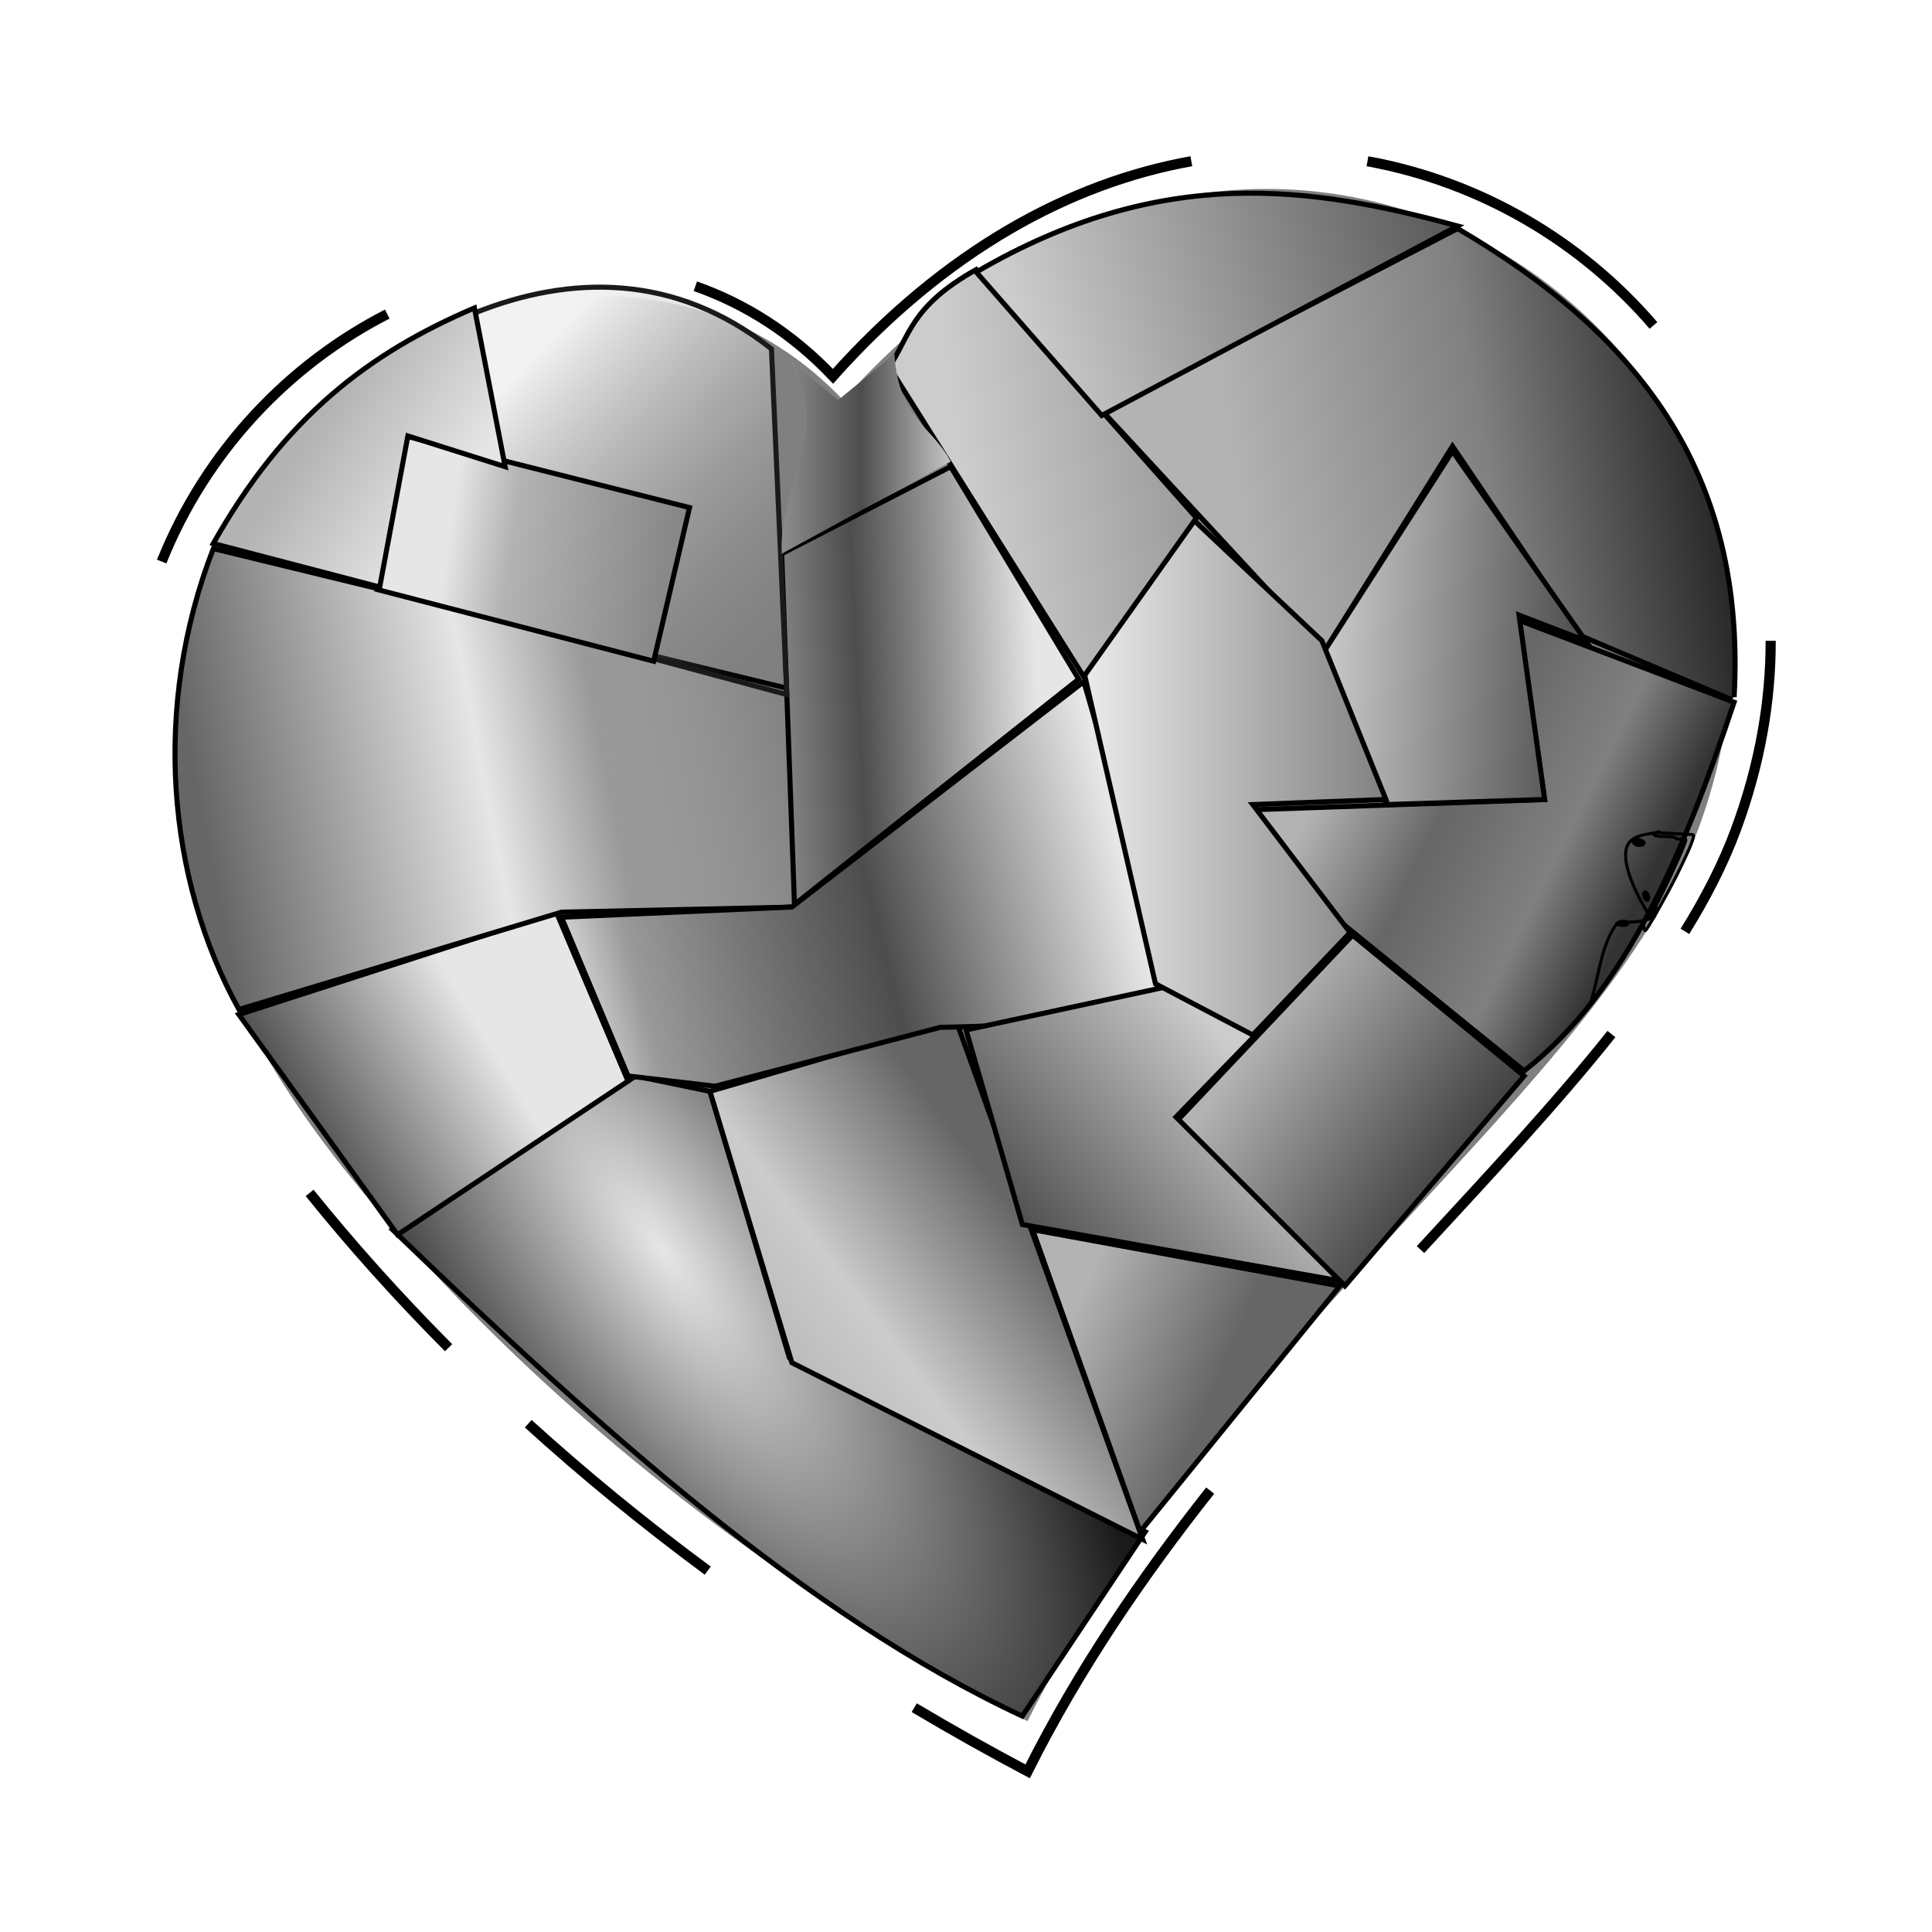 <svg:svg xmlns:dc="http://purl.org/dc/elements/1.1/" xmlns:ns2="http://creativecommons.org/ns#" xmlns:rdf="http://www.w3.org/1999/02/22-rdf-syntax-ns#" xmlns:svg="http://www.w3.org/2000/svg" height="801.899" id="svg3470" version="1.1" viewBox="-19.722 37.12 801.899 801.899" width="801.899">
  <svg:defs id="defs3472">
    <svg:filter color-interpolation-filters="sRGB" height="1.4" id="filter5859" width="1.4" x="-.2" y="-.2">
      <svg:feTurbulence baseFrequency="0.08" id="feTurbulence5861" numOctaves="5" seed="0" type="fractalNoise" />
      <svg:feGaussianBlur id="feGaussianBlur5863" result="result91" stdDeviation="0.5" />
      <svg:feDisplacementMap id="feDisplacementMap5865" in="SourceGraphic" in2="result91" result="result1" scale="20" xChannelSelector="R" yChannelSelector="G" />
      <svg:feComposite id="feComposite5867" in="result1" in2="SourceGraphic" operator="atop" result="fbSourceGraphic" />
      <svg:feColorMatrix id="feColorMatrix5981" in="fbSourceGraphic" result="fbSourceGraphicAlpha" values="0 0 0 -1 0 0 0 0 -1 0 0 0 0 -1 0 0 0 0 1 0" />
      <svg:feTurbulence baseFrequency="0.05" id="feTurbulence5983" numOctaves="5" result="result91" type="fractalNoise" />
      <svg:feDisplacementMap id="feDisplacementMap5985" in="fbSourceGraphic" in2="result91" result="result5" scale="25" xChannelSelector="R" yChannelSelector="A" />
      <svg:feComposite id="feComposite5987" in="fbSourceGraphic" in2="result5" operator="atop" />
    </svg:filter>
    <svg:filter color-interpolation-filters="sRGB" id="filter5801">
      <svg:feTurbulence baseFrequency="0.08" id="feTurbulence5803" numOctaves="5" seed="0" type="fractalNoise" />
      <svg:feGaussianBlur id="feGaussianBlur5805" result="result91" stdDeviation="0.5" />
      <svg:feDisplacementMap id="feDisplacementMap5807" in="SourceGraphic" in2="result91" result="result1" scale="20" xChannelSelector="R" yChannelSelector="G" />
      <svg:feComposite id="feComposite5809" in="result1" in2="SourceGraphic" operator="atop" />
    </svg:filter>
    <svg:radialGradient cx="227.3" cy="761.5" gradientTransform="matrix(-.581 .416 -1.15 -1.607 1229.3 1863)" gradientUnits="userSpaceOnUse" id="radialGradient3862" r="37.623">
      <svg:stop id="stop3838" offset="0" stop-color="#e6e6e6" />
      <svg:stop id="stop3840" offset="1" stop-color="#1a1a1a" />
    </svg:radialGradient>
    <svg:linearGradient gradientUnits="userSpaceOnUse" id="linearGradient3978" x1="263.31" x2="277.83" y1="737.25" y2="743.32">
      <svg:stop id="stop3974" offset="0" stop-color="#b3b3b3" />
      <svg:stop id="stop3976" offset="1" stop-color="#666" />
    </svg:linearGradient>
    <svg:linearGradient gradientUnits="userSpaceOnUse" id="linearGradient3968" x1="230.42" x2="255.12" y1="746.9" y2="728.33">
      <svg:stop id="stop3962" offset="0" stop-color="#b3b3b3" />
      <svg:stop id="stop3970" offset=".431" stop-color="#ccc" />
      <svg:stop id="stop3964" offset="1" stop-color="#666" />
    </svg:linearGradient>
    <svg:linearGradient gradientUnits="userSpaceOnUse" id="linearGradient3860" x1="204.31" x2="181.19" y1="712.96" y2="726.89">
      <svg:stop id="stop3854" offset="0" stop-color="#e6e6e6" />
      <svg:stop id="stop3856" offset="1" stop-color="#1a1a1a" />
    </svg:linearGradient>
    <svg:linearGradient gradientUnits="userSpaceOnUse" id="linearGradient3870" x1="177.66" x2="235.87" y1="698.81" y2="687.59">
      <svg:stop id="stop3866" offset="0" stop-color="#666" />
      <svg:stop id="stop3872" offset=".473" stop-color="#e6e6e6" />
      <svg:stop id="stop3874" offset=".675" stop-color="#999" />
      <svg:stop id="stop3868" offset="1" stop-color="#b3b3b3" stop-opacity="0" />
    </svg:linearGradient>
    <svg:linearGradient gradientUnits="userSpaceOnUse" id="linearGradient3894" x1="214.31" x2="267.11" y1="709.73" y2="696.68">
      <svg:stop id="stop3890" offset="0" stop-color="#ccc" />
      <svg:stop id="stop3898" offset=".098" stop-color="#999" />
      <svg:stop id="stop3896" offset=".544" stop-color="#4d4d4d" />
      <svg:stop id="stop3892" offset="1" stop-color="#e6e6e6" />
    </svg:linearGradient>
    <svg:linearGradient gradientUnits="userSpaceOnUse" id="linearGradient4005" x1="281.84" x2="304.33" y1="709.82" y2="725.17">
      <svg:stop id="stop4001" offset="0" stop-color="#b3b3b3" />
      <svg:stop id="stop4063" offset=".398" stop-color="#808080" />
      <svg:stop id="stop4003" offset="1" stop-color="#333" />
    </svg:linearGradient>
    <svg:linearGradient gradientUnits="userSpaceOnUse" id="linearGradient3997" x1="246.48" x2="276.53" y1="737.09" y2="712.34">
      <svg:stop id="stop3993" offset="0" stop-color="#1a1a1a" />
      <svg:stop id="stop3995" offset="1" stop-color="#ccc" />
    </svg:linearGradient>
    <svg:linearGradient gradientUnits="userSpaceOnUse" id="linearGradient4013" x1="287.64" x2="317.19" y1="686.08" y2="700.7">
      <svg:stop id="stop4009" offset="0" stop-color="#b3b3b3" />
      <svg:stop id="stop4025" offset=".361" stop-color="#666" />
      <svg:stop id="stop4023" offset=".723" stop-color="#808080" />
      <svg:stop id="stop4011" offset="1" stop-color="#333" />
    </svg:linearGradient>
    <svg:linearGradient gradientUnits="userSpaceOnUse" id="linearGradient4033" x1="278.21" x2="327.38" y1="659.18" y2="650.85">
      <svg:stop id="stop4029" offset="0" stop-color="#b3b3b3" />
      <svg:stop id="stop4035" offset=".5" stop-color="#808080" />
      <svg:stop id="stop4031" offset="1" stop-color="#1a1a1a" />
    </svg:linearGradient>
    <svg:linearGradient gradientUnits="userSpaceOnUse" id="linearGradient4037" x1="286.63" x2="312.39" y1="672.19" y2="673.7">
      <svg:stop id="stop4017" offset="0" stop-color="#ccc" />
      <svg:stop id="stop4019" offset="1" stop-color="#4d4d4d" />
    </svg:linearGradient>
    <svg:linearGradient gradientUnits="userSpaceOnUse" id="linearGradient4061" x1="262.89" x2="293.19" y1="687.09" y2="687.09">
      <svg:stop id="stop4057" offset="0" stop-color="#ececec" />
      <svg:stop id="stop4059" offset="1" stop-color="#808080" />
    </svg:linearGradient>
    <svg:linearGradient gradientUnits="userSpaceOnUse" id="linearGradient3910" x1="233.35" x2="258.09" y1="669.66" y2="668.4">
      <svg:stop id="stop3904" offset="0" stop-color="#808080" />
      <svg:stop id="stop3930" offset=".286" stop-color="#4d4d4d" />
      <svg:stop id="stop3906" offset="1" stop-color="#e6e6e6" />
    </svg:linearGradient>
    <svg:linearGradient gradientUnits="userSpaceOnUse" id="linearGradient4053" x1="252.04" x2="274.51" y1="660.82" y2="657.54">
      <svg:stop id="stop4049" offset="0" stop-color="#ccc" />
      <svg:stop id="stop4051" offset="1" stop-color="#999" />
    </svg:linearGradient>
    <svg:linearGradient gradientUnits="userSpaceOnUse" id="linearGradient4045" x1="256.83" x2="303.3" y1="642.29" y2="629.66">
      <svg:stop id="stop4041" offset="0" stop-color="#ccc" />
      <svg:stop id="stop4043" offset="1" stop-color="#4d4d4d" />
    </svg:linearGradient>
    <svg:linearGradient gradientUnits="userSpaceOnUse" id="linearGradient3958" x1="209.33" x2="236.14" y1="645.06" y2="670.78">
      <svg:stop id="stop3954" offset="0" stop-color="#f2f2f2" />
      <svg:stop id="stop3956" offset="1" stop-color="#999" stop-opacity="0" />
    </svg:linearGradient>
    <svg:linearGradient gradientUnits="userSpaceOnUse" id="linearGradient3940" x1="200.44" x2="225.11" y1="663.87" y2="667.44">
      <svg:stop id="stop3936" offset="0" stop-color="#e6e6e6" />
      <svg:stop id="stop3942" offset=".247" stop-color="#b3b3b3" />
      <svg:stop id="stop3938" offset="1" stop-color="#808080" />
    </svg:linearGradient>
    <svg:linearGradient gradientUnits="userSpaceOnUse" id="linearGradient3950" x1="185.03" x2="198.36" y1="656.22" y2="664.61">
      <svg:stop id="stop3946" offset="0" stop-color="#b3b3b3" />
      <svg:stop id="stop3948" offset="1" stop-color="#e6e6e6" />
    </svg:linearGradient>
    <svg:linearGradient gradientUnits="userSpaceOnUse" id="linearGradient3918" x1="231.84" x2="250.51" y1="654.26" y2="654.26">
      <svg:stop id="stop3914" offset="0" stop-color="#999" />
      <svg:stop id="stop3928" offset=".5" stop-color="#4d4d4d" />
      <svg:stop id="stop3916" offset="1" stop-color="#ccc" />
    </svg:linearGradient>
    <svg:clipPath clipPathUnits="userSpaceOnUse" id="clipPath3883">
      <svg:rect fill="none" height="175.22" id="rect3885" stroke="#000" stroke-width=".388" width="185.2" x="158.32" y="320.56" />
    </svg:clipPath>
  </svg:defs>
  <svg:g id="layer1">
    <svg:g clip-path="url(#clipPath3883)" id="g4144" transform="matrix(4.208 0 0 4.208 -677.19 -1279.4)">
      <svg:g id="g3327">
        <svg:g id="g3324">
          <svg:path d="m246.42 481.3c3.617 2.152 7.345 4.248 11.184 6.281 2.514-5.02 5.337-9.819 8.37-14.424 3.033-4.606 6.277-9.018 9.636-13.268m20.745-23.772c3.427-3.713 6.775-7.322 9.946-10.856 3.171-3.534 6.166-6.992 8.887-10.404m7.247-10.128c2.078-3.35 3.785-6.683 5.025-10.029 2.367-6.386 3.446-12.653 3.435-18.633m-11.561-31.103c-3.578-4.165-7.85-7.708-12.618-10.464-4.768-2.755-10.031-4.722-15.591-5.734m-17.375-0.001c-5.957 1.067-12.013 3.256-17.97 6.736-5.957 3.479-11.816 8.249-17.377 14.476-4.033-4.243-8.662-7.157-13.574-8.883m-30.389 2.749c-4.802 2.453-9.265 5.808-13.077 9.924-3.812 4.115-6.974 8.991-9.174 14.484m14.593 62.274c2.062 2.561 4.235 5.118 6.52 7.666 2.284 2.547 4.68 5.085 7.187 7.604m7.854 7.497c2.729 2.476 5.569 4.927 8.52 7.344 2.951 2.418 6.013 4.802 9.186 7.146" fill="none" filter="url(#filter5859)" id="path2998" stroke="#000" stroke-width="1px" />
          <svg:g filter="url(#filter5801)" id="g4065">
            <svg:path d="m257.59 482.63c19.049-38.034 56.757-62.609 66.153-87.958 17.933-48.38-42.205-89.525-84.336-42.352-30.554-32.146-97.195 16.291-48.885 76.278 15.622 19.398 37.984 38.631 67.067 54.032z" fill="#808080" id="path2996" />
            <svg:path d="m257.08 779.77c-21.489-10.023-41.974-28.587-62.124-47.982l23.991-15.152 7.324 1.515 7.829 26.264 35.103 17.173z" fill="url(#radialGradient3862)" id="path3787" stroke="#000" stroke-width=".5" transform="translate(0 -297.64)" />
            <svg:path d="m268.7 761.59 19.698-24.244-30.305-5.556z" fill="url(#linearGradient3978)" id="path3789" stroke="#000" stroke-width=".5" transform="translate(0 -297.64)" />
            <svg:path d="m268.95 762.34-18.435-51.265-24.244 7.071 8.081 26.769z" fill="url(#linearGradient3968)" id="path3791" stroke="#000" stroke-width=".5" transform="translate(0 -297.64)" />
            <svg:path d="m195.46 732.29-15.657-21.718 31.315-10.102 7.071 16.668z" fill="url(#linearGradient3860)" id="path3793" stroke="#000" stroke-width=".5" transform="translate(0 -297.64)" />
            <svg:path d="m179.81 710.07c-7.071-12.814-8.595-29.807-2.525-45.457l58.084 14.142-0.505 21.213-23.234 0.505z" fill="url(#linearGradient3870)" id="path3795" stroke="#000" stroke-width=".5" transform="translate(0 -297.64)" />
            <svg:path d="m218.19 716.63-6.566-15.657 22.728-1.01 28.789-22.223s8.586 28.789 7.071 31.315c-1.515 2.525-21.213 2.778-21.213 2.778l-22.223 5.808z" fill="url(#linearGradient3894)" id="path3797" stroke="#000" stroke-width=".5" transform="translate(0 -297.64)" />
            <svg:path d="m288.9 737.34 17.678-20.708-16.92-13.89-17.425 18.435z" fill="url(#linearGradient4005)" id="path3799" stroke="#000" stroke-width=".5" transform="translate(0 -297.64)" />
            <svg:path d="m288.4 736.84-16.162-16.162 8.081-8.334-8.839-4.546-19.951 4.293 5.556 19.193z" fill="url(#linearGradient3997)" id="path3801" stroke="#000" stroke-width=".5" transform="translate(0 -297.64)" />
            <svg:path d="m306.58 716.13c10.218-7.978 15.807-21.742 20.708-36.365l-21.213-8.081 2.525 17.678-28.789 1.01 8.081 10.607z" fill="url(#linearGradient4013)" id="path3803" stroke="#000" stroke-width=".5" transform="translate(0 -297.64)" />
            <svg:path d="m327.29 679.26c1.226-22.398-9.697-35.904-27.274-46.214l-34.937 18.104 21.805 23.565 12.627-20.203 12.627 18.688 14.9 6.314" fill="url(#linearGradient4033)" id="path3805" stroke="#000" stroke-width=".5" transform="translate(0 -297.64)" />
            <svg:path d="m312.64 673.7-13.132-18.688-12.627 19.698 6.061 15.152 15.657-0.505-2.525-18.183z" fill="url(#linearGradient4037)" id="path3807" stroke="#000" stroke-width=".5" transform="translate(0 -297.64)" />
            <svg:path d="m279.81 712.59-9.596-5.051-7.071-30.81 10.607-15.152 12.879 12.122 6.314 15.657-13.132 0.505 9.596 12.627z" fill="url(#linearGradient4061)" id="path3809" stroke="#000" stroke-width=".5" transform="translate(0 -297.64)" />
            <svg:path d="m262.64 677.49-12.627-20.961-16.668 8.586 1.263 34.598z" fill="url(#linearGradient3910)" id="path3811" stroke="#000" stroke-width=".5" transform="translate(0 -297.64)" />
            <svg:path d="m263.14 677.24 11.112-15.657-21.718-24.496c-6.538 3.676-6.521 6.56-8.586 9.596z" fill="url(#linearGradient4053)" id="path3813" stroke="#000" stroke-width=".5" transform="translate(0 -297.64)" />
            <svg:path d="m264.91 651.48 35.103-18.688c-14.35-3.894-29.144-6.162-47.477 4.546z" fill="url(#linearGradient4045)" id="path3815" stroke="#000" stroke-width=".5" transform="translate(0 -297.64)" />
            <svg:path d="m233.85 679.01-1.515-34.093c-9.46-7.491-19.857-7.32-29.294-3.535l2.525 14.647 18.183 4.546-3.03 14.9z" fill="url(#linearGradient3958)" id="path3817" stroke="#1a1a1a" stroke-width=".5" transform="translate(0 -297.64)" />
            <svg:path d="m220.72 675.72 3.535-15.152-28.032-7.071-2.778 15.152z" fill="url(#linearGradient3940)" id="path3821" stroke="#000" stroke-width=".5" transform="translate(0 -297.64)" />
            <svg:path d="m177.28 664.11c7.039-12.484 15.364-18.799 25.759-23.234l3.03 15.657-9.596-3.03-2.778 14.9z" fill="url(#linearGradient3950)" id="path3823" stroke="#000" stroke-width=".5" transform="translate(0 -297.64)" />
            <svg:path d="m233.35 665.12 16.668-9.091c-1.853-3.534-5.141-4.197-5.556-10.607l-5.556 4.546-4.959-4.127c4.707 6.903-0.932 12.377-0.597 19.28z" fill="url(#linearGradient3918)" id="path3819" transform="translate(0 -297.64)" />
          </svg:g>
        </svg:g>
        <svg:path d="m318.38 701.98c-0.087-0.335 0.269-0.995 0.444-0.821 0.164 0.164 3.707-7.306 3.707-7.817 0-0.101-0.203-0.145-0.451-0.097s-0.492 0.019-0.543-0.063c-0.051-0.082-0.35-0.153-0.665-0.159-1.223-0.021-1.559-0.08-1.499-0.26 0.035-0.103 0.337-0.16 0.673-0.126 0.335 0.034 1.132 0.084 1.77 0.112 0.638 0.028 1.26 0.06 1.381 0.072 0.285 0.029-0.176 1.211-1.546 3.965-0.977 1.963-2.99 5.521-3.124 5.521-0.034 0-0.101-0.147-0.148-0.327z" fill-opacity="0" id="path3348" stroke="#000" stroke-width=".3" transform="translate(0 -297.64)" />
        <svg:path d="m317.51 693.63c-0.165-0.198-0.139-0.249 0.127-0.247 0.184 0.002 0.442 0.071 0.573 0.154 0.182 0.115 0.152 0.174-0.127 0.247-0.203 0.053-0.458-0.016-0.573-0.154z" fill-opacity="0" id="path3350" stroke="#000" stroke-width=".5" transform="translate(0 -297.64)" />
        <svg:path d="m318.53 698.98c-0.064-0.166-0.075-0.341-0.026-0.39 0.049-0.049 0.141 0.046 0.205 0.212 0.064 0.166 0.075 0.341 0.026 0.39s-0.141-0.046-0.205-0.212z" fill-opacity="0" id="path3352" stroke="#000" stroke-width=".5" transform="translate(0 -297.64)" />
        <svg:path d="m313.04 709.64c0.918-2.507 1.01-5.76 2.679-8.036 0.211-0.288 1.071-0.357 1.071 0s-1.419 0.08-1.071 0c1.116-0.257 2.359-0.043 3.393-0.536 0.391-0.186-0.059-1.369 0.357-1.25 0.417 0.119-0.091 1.592-0.357 1.25-0.345-0.443-3.872-6.064-1.964-7.679 0.762-0.645 1.911-0.577 2.857-0.893" fill="none" id="path3354" stroke="#000" stroke-width=".3" transform="translate(0 -297.64)" />
      </svg:g>
    </svg:g>
  </svg:g>
</svg:svg>